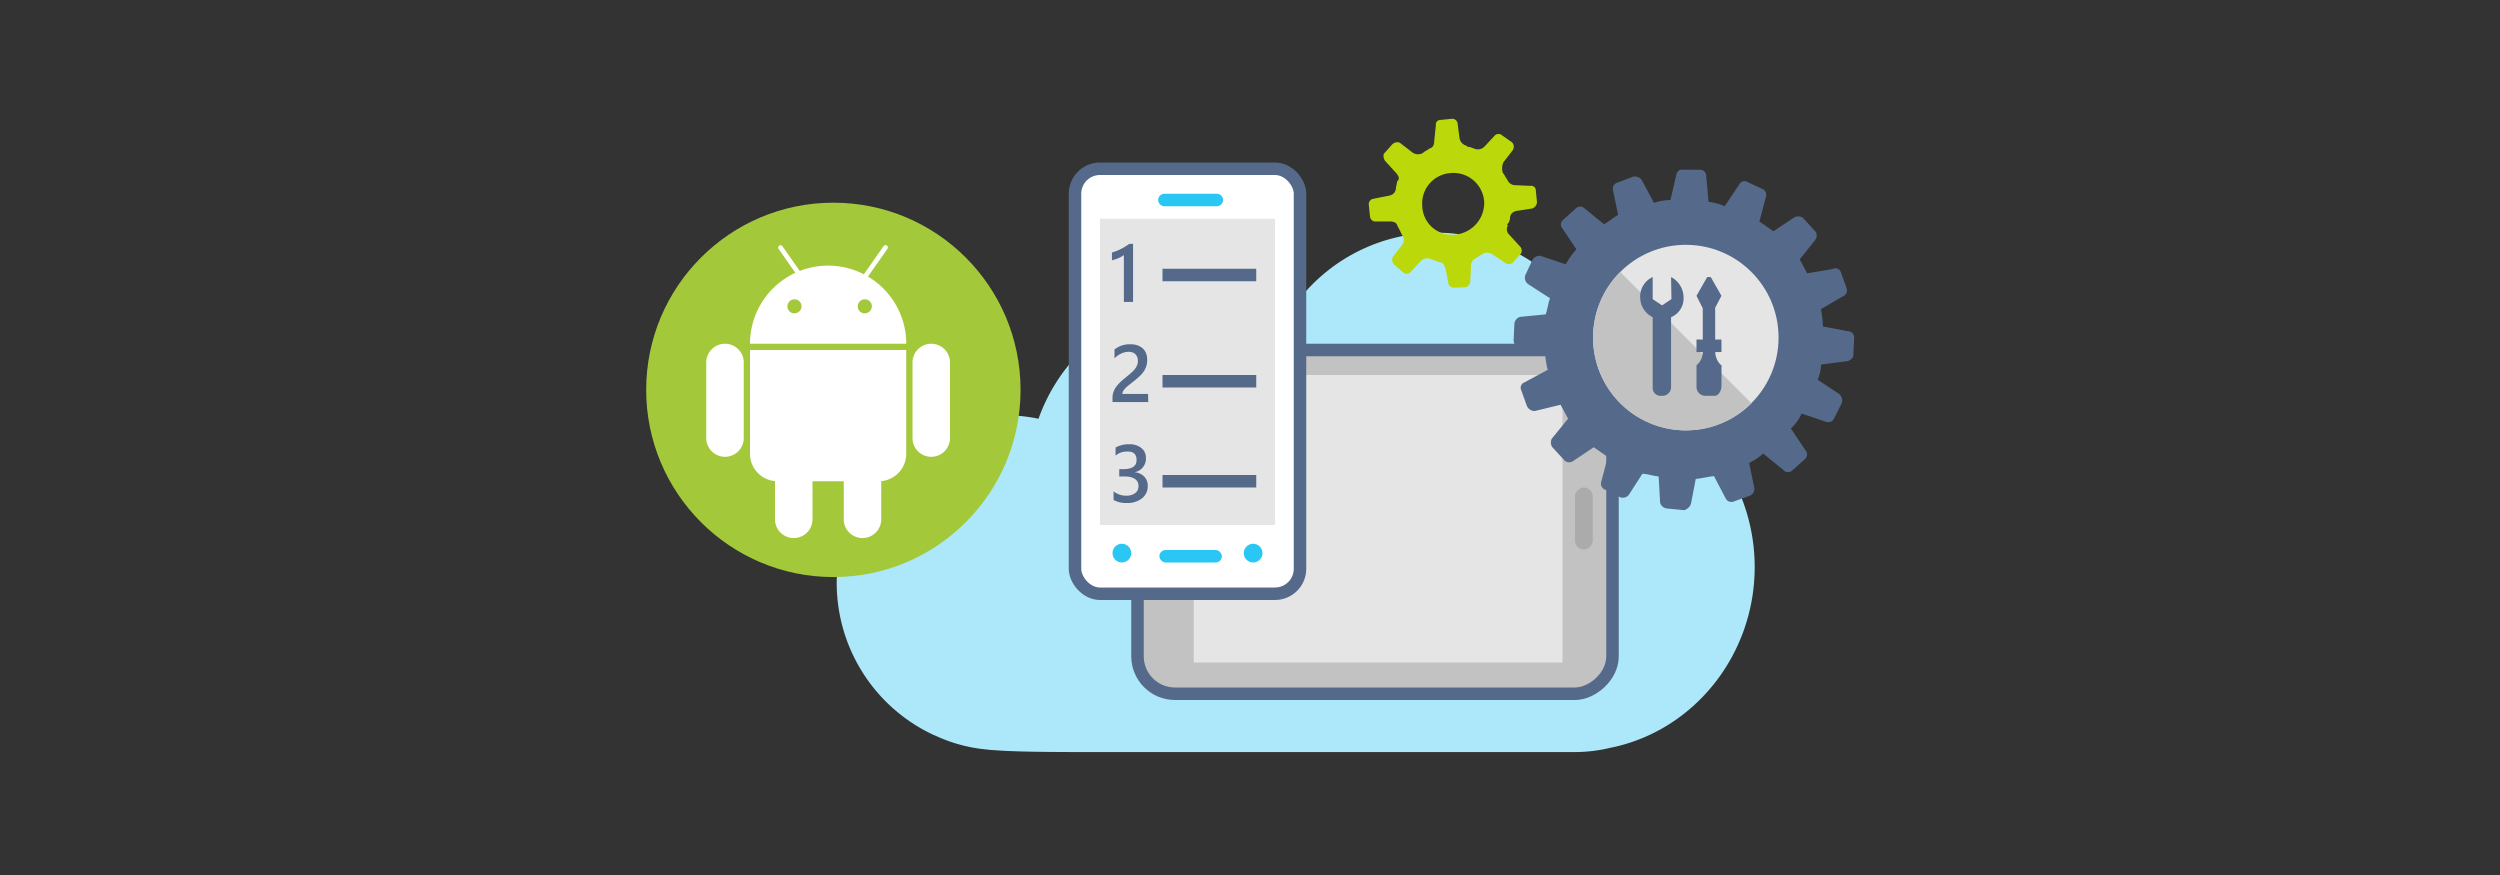 <svg xmlns="http://www.w3.org/2000/svg" viewBox="0 0 400 140">
  <rect x="0" y="0" width="400" height="140" fill="#333333" stroke="none"/>
  <defs>
    <style>
      .cls-1 {
        fill: #ace8f9;
      }

      .cls-2, .cls-8 {
        fill: #c2c2c2;
      }

      .cls-12, .cls-2, .cls-9 {
        stroke: #556a8a;
      }

      .cls-12, .cls-2, .cls-5, .cls-9 {
        stroke-miterlimit: 10;
        stroke-width: 2px;
      }

      .cls-3 {
        fill: #e5e5e5;
      }

      .cls-4 {
        fill: #ababab;
      }

      .cls-12, .cls-5 {
        fill: none;
      }

      .cls-5 {
        stroke: #868787;
      }

      .cls-6 {
        fill: #bad80a;
      }

      .cls-7 {
        fill: #556a8a;
      }

      .cls-8 {
        fill-rule: evenodd;
      }

      .cls-13, .cls-9 {
        fill: #fff;
      }

      .cls-10 {
        fill: #2bc7f4;
      }

      .cls-11 {
        fill: #a3c83a;
      }
    </style>
  </defs>
  <title>xamarin-android-internals</title>
  <g id="ICONS">
    <g>
      <path class="cls-1" d="M252,120.33h-78c-7.47,0-12.19-.06-15.67-.36l-.67-.07a24.7,24.7,0,0,1-7.94-2.17l-.41-.17A26.83,26.83,0,0,1,166.16,67a29.16,29.16,0,0,1,27.18-19.36,28.36,28.36,0,0,1,12.6,3,28.08,28.08,0,0,1,23.88-13.41c13.91,0,25.84,10.63,28,24.57,13.21,2.78,22.93,14.85,22.93,28.93S271,117,257.6,119.66A24.3,24.3,0,0,1,252,120.33Z"/>
      <g>
        <rect class="cls-2" x="192.5" y="45.5" width="55" height="76" rx="6" ry="6" transform="translate(136.5 303.5) rotate(-90)"/>
        <rect class="cls-3" x="197.5" y="53.5" width="46" height="59" transform="translate(137.5 303.5) rotate(-90)"/>
        <rect class="cls-4" x="248.45" y="81.55" width="9.93" height="2.84" rx="1.42" ry="1.42" transform="translate(170.45 336.38) rotate(-90)"/>
        <line class="cls-5" x1="186.39" y1="91.5" x2="186.39" y2="74.48"/>
      </g>
      <g>
        <path class="cls-6" d="M231.75,45.4a.9.9,0,0,0,.84.62l1.89-.06a1,1,0,0,0,.77-1l.11-2.32a1.34,1.34,0,0,1,.94-1.41c.3-.28.74-.4,1-.68a1.62,1.62,0,0,1,1.59.22l2.11,1.4a1.1,1.1,0,0,0,1-.1l1.38-1.53a1,1,0,0,0-.24-1.17l-1.66-1.82a1.18,1.18,0,0,1-.22-1.46l-.14-.15a1.57,1.57,0,0,0,.48-1c0-.58.34-1.15,1.36-1.24l2.19-.34a1.15,1.15,0,0,0,.77-1l-.2-2a.71.71,0,0,0-.84-.62l-2.32-.11a1.38,1.38,0,0,1-1.41-.93c-.28-.3-.4-.74-.68-1a2.32,2.32,0,0,1,.08-1.74L242,24.08a1,1,0,0,0-.08-1.31l-1.55-1.09a.88.88,0,0,0-1.16-.05l-1.68,1.81a1.48,1.48,0,0,1-1.61.36,4.49,4.49,0,0,0-1.15-.34l-.14-.15a1.53,1.53,0,0,1-1.11-1.21l-.32-2.48a.9.9,0,0,0-.84-.62l-2,.2a.71.71,0,0,0-.62.84l-.26,2.46c0,.87-.34,1.15-.78,1.27-.3.28-.74.4-1,.68a1.53,1.53,0,0,1-1.74-.08l-2-1.54a1.13,1.13,0,0,0-1.17.24l-1.38,1.54a1.28,1.28,0,0,0,.24,1.17l1.66,1.82c.55.61.68,1,.22,1.46,0,.29-.18.72-.21,1.3-.17.43-.33.86-1.35,1l-2.35.47a.9.9,0,0,0-.62.84l.2,2a.92.92,0,0,0,.69.76l2.47,0c.87,0,1.14.34,1.27.78a13,13,0,0,1,.66,1.34,1.3,1.3,0,0,1,.07,1.6l-1.54,2a1.13,1.13,0,0,0,.24,1.17l1.4,1.23a.88.88,0,0,0,1.16.05l1.68-1.81a1.48,1.48,0,0,1,1.61-.36l1.29.49c.58,0,.86.33,1.11,1.21l.47,2.34m5.69-13.25a5.1,5.1,0,0,1-4.6,5.31,4.74,4.74,0,0,1-5.31-4.6A4.87,4.87,0,0,1,232,27.7a4.93,4.93,0,0,1,5.46,4.46"/>
        <path class="cls-7" d="M290.36,38.45a1.1,1.1,0,0,0,.07-1.45l-1.94-2.12a1.29,1.29,0,0,0-1.45-.07L283.75,37c-.7-.47-1.55-1.09-2.25-1.55l1.06-4a1,1,0,0,0-.53-1.19l-2.42-1.13a.92.92,0,0,0-1.33.38L275.95,33a8.46,8.46,0,0,0-2.58-.7L273,28.22a1,1,0,0,0-1-1.06l-2.76,0c-.43-.16-.88.25-1,.68L267.28,32a8.53,8.53,0,0,0-2.64.46l-2-3.72a1.46,1.46,0,0,0-1.28-.49l-2.66,1a1,1,0,0,0-.63,1.13l.83,4c-.75.4-1.5,1.09-2.25,1.5l-3.22-2.61a.94.94,0,0,0-1.31.09l-2,1.8a.94.94,0,0,0-.2,1.3l2.31,3.44a11.85,11.85,0,0,0-1.71,2.39l-4-1.34a1.27,1.27,0,0,0-1.34.66l-1.13,2.42a1.25,1.25,0,0,0,.51,1.47L248,47.72c-.33.86-.37,1.73-.7,2.58l-4.08.4a1.27,1.27,0,0,0-.92,1.12l-.12,2.61a1.26,1.26,0,0,0,.82,1.2l4.18.62a17.11,17.11,0,0,0,.45,2.93l-3.72,2a.92.92,0,0,0-.5,1.29l.9,2.51a1.36,1.36,0,0,0,1.27.78l4.11-1,1.2,2.23-2.62,3.22a1.36,1.36,0,0,0,.08,1.31l1.94,2.12a1.1,1.1,0,0,0,1.3.2L255,71.56c.7.47,1.55,1.09,2.25,1.55l-1.06,4a1,1,0,0,0,.53,1.19l2.55,1.28a1.24,1.24,0,0,0,1.32-.38l2.19-3.39c.87,0,1.73.37,2.6.41l.24,4.22a1.26,1.26,0,0,0,1.12.92l2.75.27a1.75,1.75,0,0,0,1.06-1l.77-4c1-.1,1.9-.35,2.92-.45l1.87,3.57a1,1,0,0,0,1.28.49l2.51-.9a1.18,1.18,0,0,0,.79-1.27l-.83-4a10.42,10.42,0,0,0,2.25-1.5l3.22,2.62a1,1,0,0,0,1.45.07l2-1.8a1,1,0,0,0,.07-1.45l-2.31-3.45a7.24,7.24,0,0,0,1.71-2.39l4,1.34a1,1,0,0,0,1.19-.53l1.28-2.56a1.46,1.46,0,0,0-.37-1.32l-3.52-2.34a7.4,7.4,0,0,0,.55-2.44l4.24-.54c.44-.12.9-.54.91-.83l.13-2.9a1,1,0,0,0-1-1.06l-4-.76a15.81,15.81,0,0,0-.31-2.77l3.43-2a1.06,1.06,0,0,0,.65-1.42l-.9-2.51a.91.91,0,0,0-1.28-.49l-4.1.69-1.2-2.23,2.47-3.08m-17.88,13a4.21,4.21,0,0,1-.28,6.09,4.16,4.16,0,0,1-5.94-.41,4.21,4.21,0,1,1,6.22-5.67"/>
      </g>
      <g>
        <circle class="cls-3" cx="269.73" cy="54.01" r="14.84"/>
        <path class="cls-8" d="M259.24,43.52a14.84,14.84,0,0,0,21,21Z"/>
      </g>
      <g>
        <rect class="cls-9" x="172" y="27" width="36" height="68" rx="4" ry="4"/>
        <rect class="cls-3" x="176" y="35" width="28" height="49"/>
        <path class="cls-10" d="M194.69,33h-8.38a1,1,0,0,1,0-2h8.38a1,1,0,0,1,0,2Z"/>
        <circle class="cls-10" cx="179.5" cy="88.5" r="1.5"/>
        <circle class="cls-10" cx="200.5" cy="88.5" r="1.5"/>
        <rect class="cls-10" x="185.5" y="88" width="10" height="2" rx="1" ry="1"/>
      </g>
      <circle class="cls-11" cx="133.34" cy="62.38" r="29.95"/>
      <path class="cls-7" d="M181.29,39v9.31h-1.47v-7.5a4.7,4.7,0,0,1-.86.49,7,7,0,0,1-1.05.35V40.41l.71-.25q.34-.13.68-.3c.22-.11.45-.23.67-.37s.46-.29.7-.46Z"/>
      <path class="cls-7" d="M183.72,64.33H178v-.7a2.65,2.65,0,0,1,.12-.81,3.28,3.28,0,0,1,.32-.71,4,4,0,0,1,.48-.63q.27-.29.58-.57c.21-.18.42-.36.63-.53l.63-.52q.29-.25.53-.49a3.24,3.24,0,0,0,.41-.49,2.23,2.23,0,0,0,.27-.54,1.9,1.9,0,0,0,.09-.61,1.65,1.65,0,0,0-.11-.63,1.22,1.22,0,0,0-.31-.45,1.32,1.32,0,0,0-.47-.27,1.86,1.86,0,0,0-.6-.09,2.75,2.75,0,0,0-1.14.26,3.88,3.88,0,0,0-1.11.78V55.91a4.72,4.72,0,0,1,.56-.36,3.92,3.92,0,0,1,.59-.26,3.67,3.67,0,0,1,.64-.16,4.82,4.82,0,0,1,.72-.05,3.61,3.61,0,0,1,1.12.16,2.39,2.39,0,0,1,.86.48,2.1,2.1,0,0,1,.55.78,2.82,2.82,0,0,1,.19,1.08,3.36,3.36,0,0,1-.14,1,3.21,3.21,0,0,1-.39.82,4.24,4.24,0,0,1-.61.72c-.24.23-.5.46-.79.7l-.73.58q-.36.28-.66.55a3.07,3.07,0,0,0-.47.54,1,1,0,0,0-.18.54v0h4.11Z"/>
      <path class="cls-7" d="M178.17,80V78.61a3.14,3.14,0,0,0,2,.7,2.34,2.34,0,0,0,1.45-.41,1.33,1.33,0,0,0,.54-1.12q0-1.55-2.37-1.55h-.71V75.06h.67q2.1,0,2.1-1.46t-1.64-1.35a2.69,2.69,0,0,0-1.72.65V71.6a4.4,4.4,0,0,1,2.19-.52,2.93,2.93,0,0,1,1.94.61,1.94,1.94,0,0,1,.73,1.56,2.22,2.22,0,0,1-1.83,2.31v0a2.4,2.4,0,0,1,1.55.69,2.05,2.05,0,0,1,.57,1.48,2.43,2.43,0,0,1-.92,2,3.71,3.71,0,0,1-2.42.75A4.14,4.14,0,0,1,178.17,80Z"/>
      <line class="cls-12" x1="186" y1="44" x2="201" y2="44"/>
      <line class="cls-12" x1="186" y1="61" x2="201" y2="61"/>
      <line class="cls-12" x1="186" y1="77" x2="201" y2="77"/>
      <path class="cls-7" d="M267.43,47.86l-1.5,1-1.5-1V44.33a3.41,3.41,0,0,0-2,3.28,3.54,3.54,0,0,0,2,3.14V62.07a1.25,1.25,0,0,0,1.34,1.26H266a1.38,1.38,0,0,0,1.37-1.38V50.75a3.23,3.23,0,0,0,2-3.15,3.7,3.7,0,0,0-2-3.27Z"/>
      <path class="cls-7" d="M275.43,54.33h-1l0-5.09,1-1.91-1.71-3h-.57l-1.71,3,1,2v5h-1v2h1a2.68,2.68,0,0,1-1,2.1v3.4a1.45,1.45,0,0,0,1.27,1.5h1.64c.56,0,1.09-.74,1.09-1.64V58.41c-.27,0-1-1.08-1-2.08h1Z"/>
    </g>
    <g>
      <path class="cls-13" d="M126.6,38.7h0a.38.38,0,0,1,.38.38v6a.38.38,0,0,1-.38.38h0a.37.37,0,0,1-.37-.37v-6a.37.37,0,0,1,.37-.37Z" transform="translate(-1.24 80.22) rotate(-35)"/>
      <path class="cls-13" d="M140,38.7h0a.37.37,0,0,1,.37.37v6a.38.38,0,0,1-.38.38h0a.37.37,0,0,1-.37-.37v-6A.38.38,0,0,1,140,38.7Z" transform="translate(230.5 156.82) rotate(-145)"/>
      <g>
        <path class="cls-13" d="M116,55a3,3,0,0,0-3,2.91V70.09a3,3,0,0,0,6,0V57.91A3,3,0,0,0,116,55"/>
        <path class="cls-13" d="M127,68a3,3,0,0,0-3,2.91V83.09a3,3,0,0,0,6,0V70.91A3,3,0,0,0,127,68"/>
        <path class="cls-13" d="M138,68a3,3,0,0,0-3,2.91V83.09a3,3,0,0,0,6,0V70.91A3,3,0,0,0,138,68"/>
        <path class="cls-13" d="M149,55a3,3,0,0,0-3,2.91V70.09a3,3,0,0,0,6,0V57.91A3,3,0,0,0,149,55"/>
      </g>
      <path class="cls-13" d="M120,72.5a4.41,4.41,0,0,0,4.29,4.5h16.43A4.41,4.41,0,0,0,145,72.5V56H120Z"/>
      <path class="cls-13" d="M145,55a12.5,12.5,0,1,0-25,0Z"/>
      <path class="cls-11" d="M138.38,50.15A1.13,1.13,0,1,1,139.5,49a1.12,1.12,0,0,1-1.12,1.12"/>
      <path class="cls-11" d="M127.13,50.15A1.13,1.13,0,1,1,128.25,49a1.12,1.12,0,0,1-1.12,1.12"/>
    </g>
  </g>
</svg>
